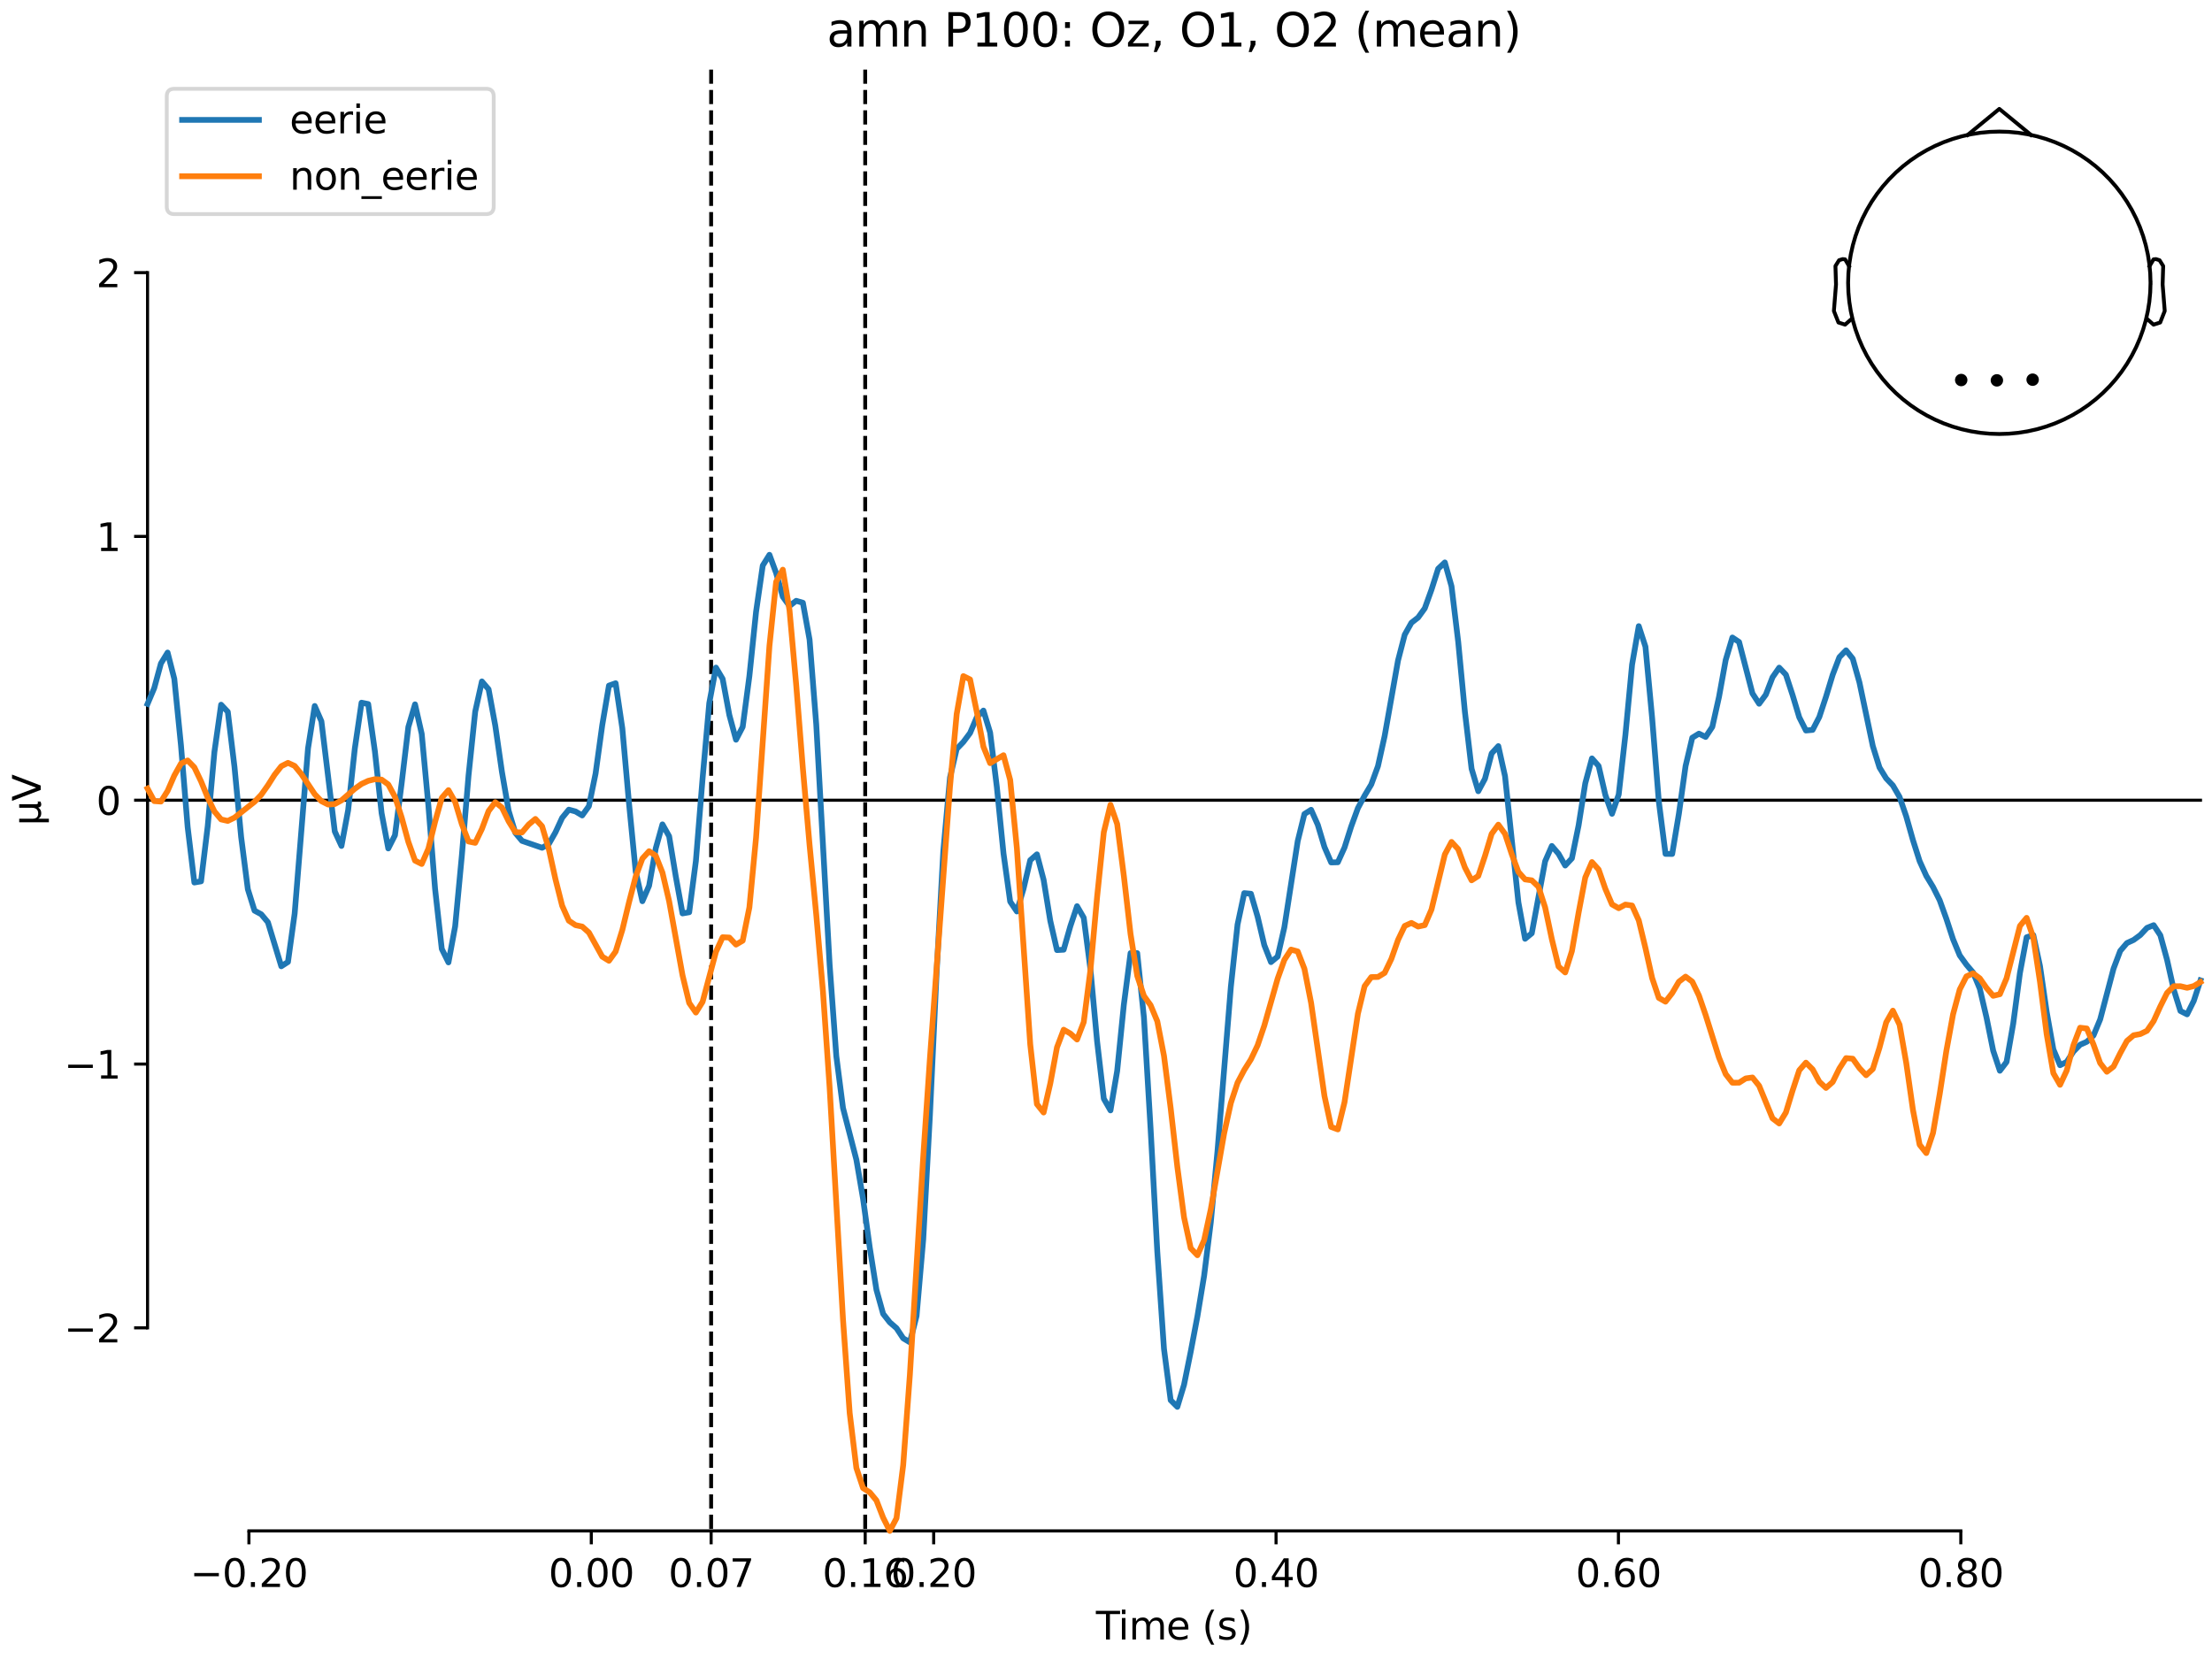 <?xml version="1.0" encoding="utf-8" standalone="no"?>
<!DOCTYPE svg PUBLIC "-//W3C//DTD SVG 1.1//EN"
  "http://www.w3.org/Graphics/SVG/1.1/DTD/svg11.dtd">
<svg xmlns:xlink="http://www.w3.org/1999/xlink" width="576pt" height="432pt" viewBox="0 0 576 432" xmlns="http://www.w3.org/2000/svg" version="1.1">
 <defs>
  <style type="text/css">*{stroke-linejoin: round; stroke-linecap: butt}</style>
 </defs>
 <g id="figure_1">
  <g id="patch_1">
   <path d="M 0 432 
L 576 432 
L 576 0 
L 0 0 
z
" style="fill: #ffffff"/>
  </g>
  <g id="axes_1">
   <g id="patch_2">
    <path d="M 38.421 398.644 
L 573 398.644 
L 573 18.118 
L 38.421 18.118 
L 38.421 398.644 
z
" style="fill: none; opacity: 0"/>
   </g>
   <g id="patch_3">
    <path d="M 38.421 345.769 
L 38.421 70.993 
" style="fill: none; stroke: #000000; stroke-width: 0.8; stroke-linejoin: miter; stroke-linecap: square"/>
   </g>
   <g id="LineCollection_1">
    <path d="M 185.177 18.118 
L 185.177 398.644 
" clip-path="url(#pa9768b7bda)" style="fill: none; stroke-dasharray: 3.7,1.6; stroke-dashoffset: 0; stroke: #000000"/>
    <path d="M 225.297 18.118 
L 225.297 398.644 
" clip-path="url(#pa9768b7bda)" style="fill: none; stroke-dasharray: 3.7,1.6; stroke-dashoffset: 0; stroke: #000000"/>
   </g>
   <g id="matplotlib.axis_1">
    <g id="xtick_1">
     <g id="line2d_1">
      <defs>
       <path id="m467bcc443c" d="M 0 0 
L 0 3.5 
" style="stroke: #000000; stroke-width: 0.8"/>
      </defs>
      <g>
       <use xlink:href="#m467bcc443c" x="64.819" y="398.644" style="stroke: #000000; stroke-width: 0.8"/>
      </g>
     </g>
     <g id="text_1">
      <!-- −0.20 -->
      <g transform="translate(49.496 413.242) scale(0.1 -0.1)">
       <defs>
        <path id="DejaVuSans-2212" d="M 678 2272 
L 4684 2272 
L 4684 1741 
L 678 1741 
L 678 2272 
z
" transform="scale(0.016)"/>
        <path id="DejaVuSans-30" d="M 2034 4250 
Q 1547 4250 1301 3770 
Q 1056 3291 1056 2328 
Q 1056 1369 1301 889 
Q 1547 409 2034 409 
Q 2525 409 2770 889 
Q 3016 1369 3016 2328 
Q 3016 3291 2770 3770 
Q 2525 4250 2034 4250 
z
M 2034 4750 
Q 2819 4750 3233 4129 
Q 3647 3509 3647 2328 
Q 3647 1150 3233 529 
Q 2819 -91 2034 -91 
Q 1250 -91 836 529 
Q 422 1150 422 2328 
Q 422 3509 836 4129 
Q 1250 4750 2034 4750 
z
" transform="scale(0.016)"/>
        <path id="DejaVuSans-2e" d="M 684 794 
L 1344 794 
L 1344 0 
L 684 0 
L 684 794 
z
" transform="scale(0.016)"/>
        <path id="DejaVuSans-32" d="M 1228 531 
L 3431 531 
L 3431 0 
L 469 0 
L 469 531 
Q 828 903 1448 1529 
Q 2069 2156 2228 2338 
Q 2531 2678 2651 2914 
Q 2772 3150 2772 3378 
Q 2772 3750 2511 3984 
Q 2250 4219 1831 4219 
Q 1534 4219 1204 4116 
Q 875 4013 500 3803 
L 500 4441 
Q 881 4594 1212 4672 
Q 1544 4750 1819 4750 
Q 2544 4750 2975 4387 
Q 3406 4025 3406 3419 
Q 3406 3131 3298 2873 
Q 3191 2616 2906 2266 
Q 2828 2175 2409 1742 
Q 1991 1309 1228 531 
z
" transform="scale(0.016)"/>
       </defs>
       <use xlink:href="#DejaVuSans-2212"/>
       <use xlink:href="#DejaVuSans-30" transform="translate(83.789 0)"/>
       <use xlink:href="#DejaVuSans-2e" transform="translate(147.412 0)"/>
       <use xlink:href="#DejaVuSans-32" transform="translate(179.199 0)"/>
       <use xlink:href="#DejaVuSans-30" transform="translate(242.822 0)"/>
      </g>
     </g>
    </g>
    <g id="xtick_2">
     <g id="line2d_2">
      <g>
       <use xlink:href="#m467bcc443c" x="153.973" y="398.644" style="stroke: #000000; stroke-width: 0.8"/>
      </g>
     </g>
     <g id="text_2">
      <!-- 0.00 -->
      <g transform="translate(142.84 413.242) scale(0.1 -0.1)">
       <use xlink:href="#DejaVuSans-30"/>
       <use xlink:href="#DejaVuSans-2e" transform="translate(63.623 0)"/>
       <use xlink:href="#DejaVuSans-30" transform="translate(95.41 0)"/>
       <use xlink:href="#DejaVuSans-30" transform="translate(159.033 0)"/>
      </g>
     </g>
    </g>
    <g id="xtick_3">
     <g id="line2d_3">
      <g>
       <use xlink:href="#m467bcc443c" x="185.177" y="398.644" style="stroke: #000000; stroke-width: 0.8"/>
      </g>
     </g>
     <g id="text_3">
      <!-- 0.07 -->
      <g transform="translate(174.045 413.242) scale(0.1 -0.1)">
       <defs>
        <path id="DejaVuSans-37" d="M 525 4666 
L 3525 4666 
L 3525 4397 
L 1831 0 
L 1172 0 
L 2766 4134 
L 525 4134 
L 525 4666 
z
" transform="scale(0.016)"/>
       </defs>
       <use xlink:href="#DejaVuSans-30"/>
       <use xlink:href="#DejaVuSans-2e" transform="translate(63.623 0)"/>
       <use xlink:href="#DejaVuSans-30" transform="translate(95.41 0)"/>
       <use xlink:href="#DejaVuSans-37" transform="translate(159.033 0)"/>
      </g>
     </g>
    </g>
    <g id="xtick_4">
     <g id="line2d_4">
      <g>
       <use xlink:href="#m467bcc443c" x="225.297" y="398.644" style="stroke: #000000; stroke-width: 0.8"/>
      </g>
     </g>
     <g id="text_4">
      <!-- 0.16 -->
      <g transform="translate(214.164 413.242) scale(0.1 -0.1)">
       <defs>
        <path id="DejaVuSans-31" d="M 794 531 
L 1825 531 
L 1825 4091 
L 703 3866 
L 703 4441 
L 1819 4666 
L 2450 4666 
L 2450 531 
L 3481 531 
L 3481 0 
L 794 0 
L 794 531 
z
" transform="scale(0.016)"/>
        <path id="DejaVuSans-36" d="M 2113 2584 
Q 1688 2584 1439 2293 
Q 1191 2003 1191 1497 
Q 1191 994 1439 701 
Q 1688 409 2113 409 
Q 2538 409 2786 701 
Q 3034 994 3034 1497 
Q 3034 2003 2786 2293 
Q 2538 2584 2113 2584 
z
M 3366 4563 
L 3366 3988 
Q 3128 4100 2886 4159 
Q 2644 4219 2406 4219 
Q 1781 4219 1451 3797 
Q 1122 3375 1075 2522 
Q 1259 2794 1537 2939 
Q 1816 3084 2150 3084 
Q 2853 3084 3261 2657 
Q 3669 2231 3669 1497 
Q 3669 778 3244 343 
Q 2819 -91 2113 -91 
Q 1303 -91 875 529 
Q 447 1150 447 2328 
Q 447 3434 972 4092 
Q 1497 4750 2381 4750 
Q 2619 4750 2861 4703 
Q 3103 4656 3366 4563 
z
" transform="scale(0.016)"/>
       </defs>
       <use xlink:href="#DejaVuSans-30"/>
       <use xlink:href="#DejaVuSans-2e" transform="translate(63.623 0)"/>
       <use xlink:href="#DejaVuSans-31" transform="translate(95.41 0)"/>
       <use xlink:href="#DejaVuSans-36" transform="translate(159.033 0)"/>
      </g>
     </g>
    </g>
    <g id="xtick_5">
     <g id="line2d_5">
      <g>
       <use xlink:href="#m467bcc443c" x="243.128" y="398.644" style="stroke: #000000; stroke-width: 0.8"/>
      </g>
     </g>
     <g id="text_5">
      <!-- 0.20 -->
      <g transform="translate(231.995 413.242) scale(0.1 -0.1)">
       <use xlink:href="#DejaVuSans-30"/>
       <use xlink:href="#DejaVuSans-2e" transform="translate(63.623 0)"/>
       <use xlink:href="#DejaVuSans-32" transform="translate(95.41 0)"/>
       <use xlink:href="#DejaVuSans-30" transform="translate(159.033 0)"/>
      </g>
     </g>
    </g>
    <g id="xtick_6">
     <g id="line2d_6">
      <g>
       <use xlink:href="#m467bcc443c" x="332.282" y="398.644" style="stroke: #000000; stroke-width: 0.8"/>
      </g>
     </g>
     <g id="text_6">
      <!-- 0.40 -->
      <g transform="translate(321.15 413.242) scale(0.1 -0.1)">
       <defs>
        <path id="DejaVuSans-34" d="M 2419 4116 
L 825 1625 
L 2419 1625 
L 2419 4116 
z
M 2253 4666 
L 3047 4666 
L 3047 1625 
L 3713 1625 
L 3713 1100 
L 3047 1100 
L 3047 0 
L 2419 0 
L 2419 1100 
L 313 1100 
L 313 1709 
L 2253 4666 
z
" transform="scale(0.016)"/>
       </defs>
       <use xlink:href="#DejaVuSans-30"/>
       <use xlink:href="#DejaVuSans-2e" transform="translate(63.623 0)"/>
       <use xlink:href="#DejaVuSans-34" transform="translate(95.41 0)"/>
       <use xlink:href="#DejaVuSans-30" transform="translate(159.033 0)"/>
      </g>
     </g>
    </g>
    <g id="xtick_7">
     <g id="line2d_7">
      <g>
       <use xlink:href="#m467bcc443c" x="421.437" y="398.644" style="stroke: #000000; stroke-width: 0.8"/>
      </g>
     </g>
     <g id="text_7">
      <!-- 0.60 -->
      <g transform="translate(410.304 413.242) scale(0.1 -0.1)">
       <use xlink:href="#DejaVuSans-30"/>
       <use xlink:href="#DejaVuSans-2e" transform="translate(63.623 0)"/>
       <use xlink:href="#DejaVuSans-36" transform="translate(95.41 0)"/>
       <use xlink:href="#DejaVuSans-30" transform="translate(159.033 0)"/>
      </g>
     </g>
    </g>
    <g id="xtick_8">
     <g id="line2d_8">
      <g>
       <use xlink:href="#m467bcc443c" x="510.592" y="398.644" style="stroke: #000000; stroke-width: 0.8"/>
      </g>
     </g>
     <g id="text_8">
      <!-- 0.80 -->
      <g transform="translate(499.459 413.242) scale(0.1 -0.1)">
       <defs>
        <path id="DejaVuSans-38" d="M 2034 2216 
Q 1584 2216 1326 1975 
Q 1069 1734 1069 1313 
Q 1069 891 1326 650 
Q 1584 409 2034 409 
Q 2484 409 2743 651 
Q 3003 894 3003 1313 
Q 3003 1734 2745 1975 
Q 2488 2216 2034 2216 
z
M 1403 2484 
Q 997 2584 770 2862 
Q 544 3141 544 3541 
Q 544 4100 942 4425 
Q 1341 4750 2034 4750 
Q 2731 4750 3128 4425 
Q 3525 4100 3525 3541 
Q 3525 3141 3298 2862 
Q 3072 2584 2669 2484 
Q 3125 2378 3379 2068 
Q 3634 1759 3634 1313 
Q 3634 634 3220 271 
Q 2806 -91 2034 -91 
Q 1263 -91 848 271 
Q 434 634 434 1313 
Q 434 1759 690 2068 
Q 947 2378 1403 2484 
z
M 1172 3481 
Q 1172 3119 1398 2916 
Q 1625 2713 2034 2713 
Q 2441 2713 2670 2916 
Q 2900 3119 2900 3481 
Q 2900 3844 2670 4047 
Q 2441 4250 2034 4250 
Q 1625 4250 1398 4047 
Q 1172 3844 1172 3481 
z
" transform="scale(0.016)"/>
       </defs>
       <use xlink:href="#DejaVuSans-30"/>
       <use xlink:href="#DejaVuSans-2e" transform="translate(63.623 0)"/>
       <use xlink:href="#DejaVuSans-38" transform="translate(95.41 0)"/>
       <use xlink:href="#DejaVuSans-30" transform="translate(159.033 0)"/>
      </g>
     </g>
    </g>
    <g id="text_9">
     <!-- Time (s) -->
     <g transform="translate(285.381 426.92) scale(0.1 -0.1)">
      <defs>
       <path id="DejaVuSans-54" d="M -19 4666 
L 3928 4666 
L 3928 4134 
L 2272 4134 
L 2272 0 
L 1638 0 
L 1638 4134 
L -19 4134 
L -19 4666 
z
" transform="scale(0.016)"/>
       <path id="DejaVuSans-69" d="M 603 3500 
L 1178 3500 
L 1178 0 
L 603 0 
L 603 3500 
z
M 603 4863 
L 1178 4863 
L 1178 4134 
L 603 4134 
L 603 4863 
z
" transform="scale(0.016)"/>
       <path id="DejaVuSans-6d" d="M 3328 2828 
Q 3544 3216 3844 3400 
Q 4144 3584 4550 3584 
Q 5097 3584 5394 3201 
Q 5691 2819 5691 2113 
L 5691 0 
L 5113 0 
L 5113 2094 
Q 5113 2597 4934 2840 
Q 4756 3084 4391 3084 
Q 3944 3084 3684 2787 
Q 3425 2491 3425 1978 
L 3425 0 
L 2847 0 
L 2847 2094 
Q 2847 2600 2669 2842 
Q 2491 3084 2119 3084 
Q 1678 3084 1418 2786 
Q 1159 2488 1159 1978 
L 1159 0 
L 581 0 
L 581 3500 
L 1159 3500 
L 1159 2956 
Q 1356 3278 1631 3431 
Q 1906 3584 2284 3584 
Q 2666 3584 2933 3390 
Q 3200 3197 3328 2828 
z
" transform="scale(0.016)"/>
       <path id="DejaVuSans-65" d="M 3597 1894 
L 3597 1613 
L 953 1613 
Q 991 1019 1311 708 
Q 1631 397 2203 397 
Q 2534 397 2845 478 
Q 3156 559 3463 722 
L 3463 178 
Q 3153 47 2828 -22 
Q 2503 -91 2169 -91 
Q 1331 -91 842 396 
Q 353 884 353 1716 
Q 353 2575 817 3079 
Q 1281 3584 2069 3584 
Q 2775 3584 3186 3129 
Q 3597 2675 3597 1894 
z
M 3022 2063 
Q 3016 2534 2758 2815 
Q 2500 3097 2075 3097 
Q 1594 3097 1305 2825 
Q 1016 2553 972 2059 
L 3022 2063 
z
" transform="scale(0.016)"/>
       <path id="DejaVuSans-20" transform="scale(0.016)"/>
       <path id="DejaVuSans-28" d="M 1984 4856 
Q 1566 4138 1362 3434 
Q 1159 2731 1159 2009 
Q 1159 1288 1364 580 
Q 1569 -128 1984 -844 
L 1484 -844 
Q 1016 -109 783 600 
Q 550 1309 550 2009 
Q 550 2706 781 3412 
Q 1013 4119 1484 4856 
L 1984 4856 
z
" transform="scale(0.016)"/>
       <path id="DejaVuSans-73" d="M 2834 3397 
L 2834 2853 
Q 2591 2978 2328 3040 
Q 2066 3103 1784 3103 
Q 1356 3103 1142 2972 
Q 928 2841 928 2578 
Q 928 2378 1081 2264 
Q 1234 2150 1697 2047 
L 1894 2003 
Q 2506 1872 2764 1633 
Q 3022 1394 3022 966 
Q 3022 478 2636 193 
Q 2250 -91 1575 -91 
Q 1294 -91 989 -36 
Q 684 19 347 128 
L 347 722 
Q 666 556 975 473 
Q 1284 391 1588 391 
Q 1994 391 2212 530 
Q 2431 669 2431 922 
Q 2431 1156 2273 1281 
Q 2116 1406 1581 1522 
L 1381 1569 
Q 847 1681 609 1914 
Q 372 2147 372 2553 
Q 372 3047 722 3315 
Q 1072 3584 1716 3584 
Q 2034 3584 2315 3537 
Q 2597 3491 2834 3397 
z
" transform="scale(0.016)"/>
       <path id="DejaVuSans-29" d="M 513 4856 
L 1013 4856 
Q 1481 4119 1714 3412 
Q 1947 2706 1947 2009 
Q 1947 1309 1714 600 
Q 1481 -109 1013 -844 
L 513 -844 
Q 928 -128 1133 580 
Q 1338 1288 1338 2009 
Q 1338 2731 1133 3434 
Q 928 4138 513 4856 
z
" transform="scale(0.016)"/>
      </defs>
      <use xlink:href="#DejaVuSans-54"/>
      <use xlink:href="#DejaVuSans-69" transform="translate(57.959 0)"/>
      <use xlink:href="#DejaVuSans-6d" transform="translate(85.742 0)"/>
      <use xlink:href="#DejaVuSans-65" transform="translate(183.154 0)"/>
      <use xlink:href="#DejaVuSans-20" transform="translate(244.678 0)"/>
      <use xlink:href="#DejaVuSans-28" transform="translate(276.465 0)"/>
      <use xlink:href="#DejaVuSans-73" transform="translate(315.479 0)"/>
      <use xlink:href="#DejaVuSans-29" transform="translate(367.578 0)"/>
     </g>
    </g>
   </g>
   <g id="matplotlib.axis_2">
    <g id="ytick_1">
     <g id="line2d_9">
      <defs>
       <path id="m5ec6e1bc9e" d="M 0 0 
L -3.5 0 
" style="stroke: #000000; stroke-width: 0.8"/>
      </defs>
      <g>
       <use xlink:href="#m5ec6e1bc9e" x="38.421" y="345.769" style="stroke: #000000; stroke-width: 0.8"/>
      </g>
     </g>
     <g id="text_10">
      <!-- −2 -->
      <g transform="translate(16.678 349.568) scale(0.1 -0.1)">
       <use xlink:href="#DejaVuSans-2212"/>
       <use xlink:href="#DejaVuSans-32" transform="translate(83.789 0)"/>
      </g>
     </g>
    </g>
    <g id="ytick_2">
     <g id="line2d_10">
      <g>
       <use xlink:href="#m5ec6e1bc9e" x="38.421" y="277.075" style="stroke: #000000; stroke-width: 0.8"/>
      </g>
     </g>
     <g id="text_11">
      <!-- −1 -->
      <g transform="translate(16.678 280.874) scale(0.1 -0.1)">
       <use xlink:href="#DejaVuSans-2212"/>
       <use xlink:href="#DejaVuSans-31" transform="translate(83.789 0)"/>
      </g>
     </g>
    </g>
    <g id="ytick_3">
     <g id="line2d_11">
      <g>
       <use xlink:href="#m5ec6e1bc9e" x="38.421" y="208.381" style="stroke: #000000; stroke-width: 0.8"/>
      </g>
     </g>
     <g id="text_12">
      <!-- 0 -->
      <g transform="translate(25.058 212.18) scale(0.1 -0.1)">
       <use xlink:href="#DejaVuSans-30"/>
      </g>
     </g>
    </g>
    <g id="ytick_4">
     <g id="line2d_12">
      <g>
       <use xlink:href="#m5ec6e1bc9e" x="38.421" y="139.687" style="stroke: #000000; stroke-width: 0.8"/>
      </g>
     </g>
     <g id="text_13">
      <!-- 1 -->
      <g transform="translate(25.058 143.486) scale(0.1 -0.1)">
       <use xlink:href="#DejaVuSans-31"/>
      </g>
     </g>
    </g>
    <g id="ytick_5">
     <g id="line2d_13">
      <g>
       <use xlink:href="#m5ec6e1bc9e" x="38.421" y="70.993" style="stroke: #000000; stroke-width: 0.8"/>
      </g>
     </g>
     <g id="text_14">
      <!-- 2 -->
      <g transform="translate(25.058 74.792) scale(0.1 -0.1)">
       <use xlink:href="#DejaVuSans-32"/>
      </g>
     </g>
    </g>
    <g id="text_15">
     <!-- µV -->
     <g transform="translate(10.599 214.982) rotate(-90) scale(0.1 -0.1)">
      <defs>
       <path id="DejaVuSans-b5" d="M 544 -1331 
L 544 3500 
L 1119 3500 
L 1119 1325 
Q 1119 872 1334 640 
Q 1550 409 1972 409 
Q 2434 409 2667 671 
Q 2900 934 2900 1459 
L 2900 3500 
L 3475 3500 
L 3475 806 
Q 3475 619 3529 530 
Q 3584 441 3700 441 
Q 3728 441 3778 458 
Q 3828 475 3916 513 
L 3916 50 
Q 3788 -22 3673 -56 
Q 3559 -91 3450 -91 
Q 3234 -91 3106 31 
Q 2978 153 2931 403 
Q 2775 156 2548 32 
Q 2322 -91 2016 -91 
Q 1697 -91 1473 31 
Q 1250 153 1119 397 
L 1119 -1331 
L 544 -1331 
z
" transform="scale(0.016)"/>
       <path id="DejaVuSans-56" d="M 1831 0 
L 50 4666 
L 709 4666 
L 2188 738 
L 3669 4666 
L 4325 4666 
L 2547 0 
L 1831 0 
z
" transform="scale(0.016)"/>
      </defs>
      <use xlink:href="#DejaVuSans-b5"/>
      <use xlink:href="#DejaVuSans-56" transform="translate(63.623 0)"/>
     </g>
    </g>
   </g>
   <g id="patch_4">
    <path d="M 64.819 398.644 
L 510.592 398.644 
" style="fill: none; stroke: #000000; stroke-width: 0.8; stroke-linejoin: miter; stroke-linecap: square"/>
   </g>
   <g id="patch_5">
    <path d="M 38.421 208.381 
L 573 208.381 
" style="fill: none; stroke: #000000; stroke-width: 0.8; stroke-linejoin: miter; stroke-linecap: square"/>
   </g>
   <g id="text_16">
    <!-- amn P100: Oz, O1, O2 (mean) -->
    <g transform="translate(215.296 12.118) scale(0.12 -0.12)">
     <defs>
      <path id="DejaVuSans-61" d="M 2194 1759 
Q 1497 1759 1228 1600 
Q 959 1441 959 1056 
Q 959 750 1161 570 
Q 1363 391 1709 391 
Q 2188 391 2477 730 
Q 2766 1069 2766 1631 
L 2766 1759 
L 2194 1759 
z
M 3341 1997 
L 3341 0 
L 2766 0 
L 2766 531 
Q 2569 213 2275 61 
Q 1981 -91 1556 -91 
Q 1019 -91 701 211 
Q 384 513 384 1019 
Q 384 1609 779 1909 
Q 1175 2209 1959 2209 
L 2766 2209 
L 2766 2266 
Q 2766 2663 2505 2880 
Q 2244 3097 1772 3097 
Q 1472 3097 1187 3025 
Q 903 2953 641 2809 
L 641 3341 
Q 956 3463 1253 3523 
Q 1550 3584 1831 3584 
Q 2591 3584 2966 3190 
Q 3341 2797 3341 1997 
z
" transform="scale(0.016)"/>
      <path id="DejaVuSans-6e" d="M 3513 2113 
L 3513 0 
L 2938 0 
L 2938 2094 
Q 2938 2591 2744 2837 
Q 2550 3084 2163 3084 
Q 1697 3084 1428 2787 
Q 1159 2491 1159 1978 
L 1159 0 
L 581 0 
L 581 3500 
L 1159 3500 
L 1159 2956 
Q 1366 3272 1645 3428 
Q 1925 3584 2291 3584 
Q 2894 3584 3203 3211 
Q 3513 2838 3513 2113 
z
" transform="scale(0.016)"/>
      <path id="DejaVuSans-50" d="M 1259 4147 
L 1259 2394 
L 2053 2394 
Q 2494 2394 2734 2622 
Q 2975 2850 2975 3272 
Q 2975 3691 2734 3919 
Q 2494 4147 2053 4147 
L 1259 4147 
z
M 628 4666 
L 2053 4666 
Q 2838 4666 3239 4311 
Q 3641 3956 3641 3272 
Q 3641 2581 3239 2228 
Q 2838 1875 2053 1875 
L 1259 1875 
L 1259 0 
L 628 0 
L 628 4666 
z
" transform="scale(0.016)"/>
      <path id="DejaVuSans-3a" d="M 750 794 
L 1409 794 
L 1409 0 
L 750 0 
L 750 794 
z
M 750 3309 
L 1409 3309 
L 1409 2516 
L 750 2516 
L 750 3309 
z
" transform="scale(0.016)"/>
      <path id="DejaVuSans-4f" d="M 2522 4238 
Q 1834 4238 1429 3725 
Q 1025 3213 1025 2328 
Q 1025 1447 1429 934 
Q 1834 422 2522 422 
Q 3209 422 3611 934 
Q 4013 1447 4013 2328 
Q 4013 3213 3611 3725 
Q 3209 4238 2522 4238 
z
M 2522 4750 
Q 3503 4750 4090 4092 
Q 4678 3434 4678 2328 
Q 4678 1225 4090 567 
Q 3503 -91 2522 -91 
Q 1538 -91 948 565 
Q 359 1222 359 2328 
Q 359 3434 948 4092 
Q 1538 4750 2522 4750 
z
" transform="scale(0.016)"/>
      <path id="DejaVuSans-7a" d="M 353 3500 
L 3084 3500 
L 3084 2975 
L 922 459 
L 3084 459 
L 3084 0 
L 275 0 
L 275 525 
L 2438 3041 
L 353 3041 
L 353 3500 
z
" transform="scale(0.016)"/>
      <path id="DejaVuSans-2c" d="M 750 794 
L 1409 794 
L 1409 256 
L 897 -744 
L 494 -744 
L 750 256 
L 750 794 
z
" transform="scale(0.016)"/>
     </defs>
     <use xlink:href="#DejaVuSans-61"/>
     <use xlink:href="#DejaVuSans-6d" transform="translate(61.279 0)"/>
     <use xlink:href="#DejaVuSans-6e" transform="translate(158.691 0)"/>
     <use xlink:href="#DejaVuSans-20" transform="translate(222.07 0)"/>
     <use xlink:href="#DejaVuSans-50" transform="translate(253.857 0)"/>
     <use xlink:href="#DejaVuSans-31" transform="translate(314.16 0)"/>
     <use xlink:href="#DejaVuSans-30" transform="translate(377.783 0)"/>
     <use xlink:href="#DejaVuSans-30" transform="translate(441.406 0)"/>
     <use xlink:href="#DejaVuSans-3a" transform="translate(505.029 0)"/>
     <use xlink:href="#DejaVuSans-20" transform="translate(538.721 0)"/>
     <use xlink:href="#DejaVuSans-4f" transform="translate(570.508 0)"/>
     <use xlink:href="#DejaVuSans-7a" transform="translate(649.219 0)"/>
     <use xlink:href="#DejaVuSans-2c" transform="translate(701.709 0)"/>
     <use xlink:href="#DejaVuSans-20" transform="translate(733.496 0)"/>
     <use xlink:href="#DejaVuSans-4f" transform="translate(765.283 0)"/>
     <use xlink:href="#DejaVuSans-31" transform="translate(843.994 0)"/>
     <use xlink:href="#DejaVuSans-2c" transform="translate(907.617 0)"/>
     <use xlink:href="#DejaVuSans-20" transform="translate(939.404 0)"/>
     <use xlink:href="#DejaVuSans-4f" transform="translate(971.191 0)"/>
     <use xlink:href="#DejaVuSans-32" transform="translate(1049.902 0)"/>
     <use xlink:href="#DejaVuSans-20" transform="translate(1113.525 0)"/>
     <use xlink:href="#DejaVuSans-28" transform="translate(1145.312 0)"/>
     <use xlink:href="#DejaVuSans-6d" transform="translate(1184.326 0)"/>
     <use xlink:href="#DejaVuSans-65" transform="translate(1281.738 0)"/>
     <use xlink:href="#DejaVuSans-61" transform="translate(1343.262 0)"/>
     <use xlink:href="#DejaVuSans-6e" transform="translate(1404.541 0)"/>
     <use xlink:href="#DejaVuSans-29" transform="translate(1467.92 0)"/>
    </g>
   </g>
   <g id="legend_1">
    <g id="patch_6">
     <path d="M 45.421 55.753 
L 126.563 55.753 
Q 128.563 55.753 128.563 53.753 
L 128.563 25.118 
Q 128.563 23.118 126.563 23.118 
L 45.421 23.118 
Q 43.421 23.118 43.421 25.118 
L 43.421 53.753 
Q 43.421 55.753 45.421 55.753 
z
" style="fill: #ffffff; opacity: 0.8; stroke: #cccccc; stroke-linejoin: miter"/>
    </g>
    <g id="line2d_14">
     <path d="M 47.421 31.217 
L 57.421 31.217 
L 67.421 31.217 
" style="fill: none; stroke: #1f77b4; stroke-width: 1.5; stroke-linecap: square"/>
    </g>
    <g id="text_17">
     <!-- eerie -->
     <g transform="translate(75.421 34.717) scale(0.1 -0.1)">
      <defs>
       <path id="DejaVuSans-72" d="M 2631 2963 
Q 2534 3019 2420 3045 
Q 2306 3072 2169 3072 
Q 1681 3072 1420 2755 
Q 1159 2438 1159 1844 
L 1159 0 
L 581 0 
L 581 3500 
L 1159 3500 
L 1159 2956 
Q 1341 3275 1631 3429 
Q 1922 3584 2338 3584 
Q 2397 3584 2469 3576 
Q 2541 3569 2628 3553 
L 2631 2963 
z
" transform="scale(0.016)"/>
      </defs>
      <use xlink:href="#DejaVuSans-65"/>
      <use xlink:href="#DejaVuSans-65" transform="translate(61.523 0)"/>
      <use xlink:href="#DejaVuSans-72" transform="translate(123.047 0)"/>
      <use xlink:href="#DejaVuSans-69" transform="translate(164.16 0)"/>
      <use xlink:href="#DejaVuSans-65" transform="translate(191.943 0)"/>
     </g>
    </g>
    <g id="line2d_15">
     <path d="M 47.421 45.895 
L 57.421 45.895 
L 67.421 45.895 
" style="fill: none; stroke: #ff7f0e; stroke-width: 1.5; stroke-linecap: square"/>
    </g>
    <g id="text_18">
     <!-- non_eerie -->
     <g transform="translate(75.421 49.395) scale(0.1 -0.1)">
      <defs>
       <path id="DejaVuSans-6f" d="M 1959 3097 
Q 1497 3097 1228 2736 
Q 959 2375 959 1747 
Q 959 1119 1226 758 
Q 1494 397 1959 397 
Q 2419 397 2687 759 
Q 2956 1122 2956 1747 
Q 2956 2369 2687 2733 
Q 2419 3097 1959 3097 
z
M 1959 3584 
Q 2709 3584 3137 3096 
Q 3566 2609 3566 1747 
Q 3566 888 3137 398 
Q 2709 -91 1959 -91 
Q 1206 -91 779 398 
Q 353 888 353 1747 
Q 353 2609 779 3096 
Q 1206 3584 1959 3584 
z
" transform="scale(0.016)"/>
       <path id="DejaVuSans-5f" d="M 3263 -1063 
L 3263 -1509 
L -63 -1509 
L -63 -1063 
L 3263 -1063 
z
" transform="scale(0.016)"/>
      </defs>
      <use xlink:href="#DejaVuSans-6e"/>
      <use xlink:href="#DejaVuSans-6f" transform="translate(63.379 0)"/>
      <use xlink:href="#DejaVuSans-6e" transform="translate(124.561 0)"/>
      <use xlink:href="#DejaVuSans-5f" transform="translate(187.939 0)"/>
      <use xlink:href="#DejaVuSans-65" transform="translate(237.939 0)"/>
      <use xlink:href="#DejaVuSans-65" transform="translate(299.463 0)"/>
      <use xlink:href="#DejaVuSans-72" transform="translate(360.986 0)"/>
      <use xlink:href="#DejaVuSans-69" transform="translate(402.1 0)"/>
      <use xlink:href="#DejaVuSans-65" transform="translate(429.883 0)"/>
     </g>
    </g>
   </g>
   <g id="line2d_16">
    <path d="M 38.421 183.29 
L 40.162 179.18 
L 41.903 172.761 
L 43.644 169.923 
L 45.386 176.749 
L 47.127 194.109 
L 48.868 215.377 
L 50.61 229.803 
L 52.351 229.501 
L 54.092 215.103 
L 55.834 195.795 
L 57.575 183.5 
L 59.316 185.347 
L 61.057 199.662 
L 62.799 217.996 
L 64.54 231.559 
L 66.281 237.133 
L 68.023 238.071 
L 69.764 240.154 
L 73.247 251.619 
L 74.988 250.494 
L 76.729 237.908 
L 80.212 194.861 
L 81.953 183.834 
L 83.694 187.813 
L 87.177 216.512 
L 88.918 220.288 
L 90.66 210.943 
L 92.401 194.868 
L 94.142 182.976 
L 95.883 183.338 
L 97.625 195.676 
L 99.366 211.727 
L 101.107 220.938 
L 102.849 217.499 
L 104.59 203.948 
L 106.331 189.311 
L 108.073 183.408 
L 109.814 191.09 
L 111.555 209.782 
L 113.296 231.494 
L 115.038 247.099 
L 116.779 250.609 
L 118.52 241.228 
L 120.262 222.843 
L 122.003 201.983 
L 123.744 185.308 
L 125.486 177.438 
L 127.227 179.481 
L 128.968 188.938 
L 130.709 201.029 
L 132.451 211.12 
L 134.192 216.879 
L 135.933 218.96 
L 141.157 220.758 
L 142.899 219.79 
L 144.64 216.737 
L 146.381 212.96 
L 148.122 210.83 
L 149.864 211.303 
L 151.605 212.341 
L 153.346 209.931 
L 155.088 201.437 
L 156.829 188.798 
L 158.57 178.531 
L 160.312 177.91 
L 162.053 189.645 
L 163.794 209.183 
L 165.535 226.958 
L 167.277 234.676 
L 169.018 230.649 
L 170.759 220.896 
L 172.501 214.662 
L 174.242 217.756 
L 175.983 228.281 
L 177.725 237.851 
L 179.466 237.546 
L 181.207 224.199 
L 182.948 202.735 
L 184.69 183.095 
L 186.431 173.838 
L 188.172 176.773 
L 189.914 186.168 
L 191.655 192.621 
L 193.396 189.279 
L 195.138 176.055 
L 196.879 159.308 
L 198.62 147.261 
L 200.361 144.47 
L 202.103 149.202 
L 203.844 155.386 
L 205.585 157.791 
L 207.327 156.447 
L 209.068 156.955 
L 210.809 166.558 
L 212.551 188.637 
L 216.033 251.168 
L 217.774 274.996 
L 219.516 288.524 
L 222.998 301.988 
L 224.74 312.163 
L 226.481 324.846 
L 228.222 335.861 
L 229.964 342.119 
L 231.705 344.341 
L 233.446 345.848 
L 235.187 348.485 
L 236.929 349.536 
L 238.67 342.681 
L 240.411 322.681 
L 242.153 290.316 
L 243.894 253.186 
L 245.635 221.652 
L 247.377 202.458 
L 249.118 195.022 
L 250.859 193.205 
L 252.6 190.877 
L 254.342 186.785 
L 256.083 185.027 
L 257.824 190.749 
L 259.566 204.859 
L 261.307 222.221 
L 263.048 234.776 
L 264.79 237.345 
L 266.531 231.399 
L 268.272 223.991 
L 270.013 222.464 
L 271.755 229.104 
L 273.496 239.807 
L 275.237 247.402 
L 276.979 247.297 
L 278.72 241.17 
L 280.461 235.967 
L 282.203 238.976 
L 283.944 252.375 
L 285.685 271.188 
L 287.427 286.098 
L 289.168 289.144 
L 290.909 278.874 
L 292.65 261.604 
L 294.392 248.185 
L 296.133 248.191 
L 297.874 264.911 
L 299.616 293.963 
L 301.357 325.923 
L 303.098 351.251 
L 304.84 364.613 
L 306.581 366.34 
L 308.322 360.588 
L 310.063 351.974 
L 311.805 342.758 
L 313.546 332.229 
L 315.287 318.286 
L 317.029 299.812 
L 320.511 256.985 
L 322.253 240.755 
L 323.994 232.57 
L 325.735 232.735 
L 327.476 238.698 
L 329.218 246.104 
L 330.959 250.53 
L 332.7 249.085 
L 334.442 241.487 
L 337.924 219.021 
L 339.666 211.965 
L 341.407 210.865 
L 343.148 214.769 
L 344.889 220.567 
L 346.631 224.579 
L 348.372 224.53 
L 350.113 220.69 
L 351.855 215.207 
L 353.596 210.434 
L 355.337 207.184 
L 357.079 204.263 
L 358.82 199.498 
L 360.561 191.656 
L 364.044 171.99 
L 365.785 165.274 
L 367.526 162.167 
L 369.268 160.815 
L 371.009 158.404 
L 372.75 153.57 
L 374.492 148.103 
L 376.233 146.456 
L 377.974 152.667 
L 379.715 167.131 
L 381.457 185.382 
L 383.198 200.189 
L 384.939 206.034 
L 386.681 202.79 
L 388.422 196.186 
L 390.163 194.285 
L 391.905 202.116 
L 395.387 234.968 
L 397.128 244.459 
L 398.87 243.027 
L 402.352 224.265 
L 404.094 220.286 
L 405.835 222.319 
L 407.576 225.386 
L 409.318 223.514 
L 411.059 214.953 
L 412.8 203.967 
L 414.541 197.487 
L 416.283 199.459 
L 418.024 206.986 
L 419.765 211.913 
L 421.507 206.901 
L 423.248 191.389 
L 424.989 173.059 
L 426.731 163.047 
L 428.472 168.394 
L 430.213 186.966 
L 431.954 208.724 
L 433.696 222.347 
L 435.437 222.368 
L 437.178 211.922 
L 438.92 199.477 
L 440.661 192.108 
L 442.402 191.036 
L 444.144 191.901 
L 445.885 189.275 
L 447.626 181.474 
L 449.367 171.863 
L 451.109 166.004 
L 452.85 167.168 
L 456.333 180.561 
L 458.074 183.253 
L 459.815 180.89 
L 461.557 176.365 
L 463.298 173.853 
L 465.039 175.674 
L 466.78 180.983 
L 468.522 186.778 
L 470.263 190.224 
L 472.004 190.059 
L 473.746 186.699 
L 475.487 181.425 
L 477.228 175.708 
L 478.97 171.134 
L 480.711 169.336 
L 482.452 171.521 
L 484.193 177.696 
L 487.676 194.272 
L 489.417 199.855 
L 491.159 202.69 
L 492.9 204.521 
L 494.641 207.524 
L 496.383 212.601 
L 498.124 218.755 
L 499.865 224.229 
L 501.606 228.075 
L 503.348 230.948 
L 505.089 234.418 
L 506.83 239.256 
L 508.572 244.582 
L 510.313 248.785 
L 512.054 251.199 
L 513.796 253.254 
L 515.537 257.464 
L 517.278 264.94 
L 519.019 273.593 
L 520.761 278.823 
L 522.502 276.535 
L 524.243 266.527 
L 525.985 253.379 
L 527.726 244.063 
L 529.467 243.496 
L 531.209 251.56 
L 532.95 263.508 
L 534.691 273.257 
L 536.432 277.376 
L 538.174 276.507 
L 539.915 273.824 
L 541.656 272.039 
L 543.398 271.273 
L 545.139 269.649 
L 546.88 265.447 
L 550.363 252.227 
L 552.104 247.607 
L 553.845 245.568 
L 555.587 244.762 
L 557.328 243.485 
L 559.069 241.619 
L 560.811 240.914 
L 562.552 243.553 
L 564.293 249.912 
L 566.035 257.689 
L 567.776 263.255 
L 569.517 264.134 
L 571.258 260.624 
L 573 255.287 
L 573 255.287 
" style="fill: none; stroke: #1f77b4; stroke-width: 1.5; stroke-linecap: square"/>
   </g>
   <g id="line2d_17">
    <path d="M 38.421 205.344 
L 40.162 208.6 
L 41.903 208.727 
L 43.644 205.948 
L 45.386 201.951 
L 47.127 198.83 
L 48.868 198.026 
L 50.61 199.809 
L 52.351 203.458 
L 54.092 207.709 
L 55.834 211.294 
L 57.575 213.375 
L 59.316 213.767 
L 61.057 212.915 
L 66.281 208.78 
L 68.023 206.954 
L 69.764 204.493 
L 71.505 201.745 
L 73.247 199.523 
L 74.988 198.645 
L 76.729 199.438 
L 78.47 201.571 
L 81.953 206.806 
L 83.694 208.62 
L 85.436 209.493 
L 87.177 209.371 
L 88.918 208.413 
L 92.401 205.385 
L 94.142 204.139 
L 95.883 203.327 
L 97.625 202.905 
L 99.366 203.01 
L 101.107 204.269 
L 102.849 207.485 
L 104.59 212.856 
L 106.331 219.221 
L 108.073 224.102 
L 109.814 224.978 
L 111.555 220.989 
L 113.296 213.988 
L 115.038 207.752 
L 116.779 205.75 
L 118.52 208.819 
L 120.262 214.607 
L 122.003 219.116 
L 123.744 219.474 
L 125.486 215.856 
L 127.227 211.2 
L 128.968 208.897 
L 130.709 210.282 
L 132.451 213.87 
L 134.192 216.702 
L 135.933 216.766 
L 137.675 214.696 
L 139.416 213.249 
L 141.157 215.158 
L 142.899 221.036 
L 144.64 228.94 
L 146.381 235.84 
L 148.122 239.746 
L 149.864 240.905 
L 151.605 241.281 
L 153.346 242.829 
L 156.829 249.11 
L 158.57 250.185 
L 160.312 247.779 
L 162.053 242.149 
L 163.794 234.958 
L 165.535 228.256 
L 167.277 223.563 
L 169.018 221.654 
L 170.759 222.828 
L 172.501 227.229 
L 174.242 234.677 
L 177.725 253.959 
L 179.466 261.171 
L 181.207 263.666 
L 182.948 260.877 
L 186.431 247.849 
L 188.172 244.052 
L 189.914 244.138 
L 191.655 245.971 
L 193.396 244.944 
L 195.138 236.294 
L 196.879 218.081 
L 200.361 168.207 
L 202.103 151.496 
L 203.844 148.344 
L 205.585 158.883 
L 207.327 178.33 
L 209.068 200.145 
L 210.809 220.023 
L 212.551 238.152 
L 214.292 258.081 
L 216.033 283.189 
L 219.516 343.611 
L 221.257 367.955 
L 222.998 382.257 
L 224.74 387.49 
L 226.481 388.608 
L 228.222 390.703 
L 229.964 395.191 
L 231.705 398.644 
L 233.446 395.346 
L 235.187 381.528 
L 236.929 358.014 
L 240.411 301.223 
L 242.153 275.588 
L 247.377 204.798 
L 249.118 185.941 
L 250.859 176.055 
L 252.6 176.924 
L 254.342 185.298 
L 256.083 194.452 
L 257.824 198.722 
L 261.307 196.656 
L 263.048 203.094 
L 264.79 220.825 
L 268.272 271.942 
L 270.013 287.511 
L 271.755 289.693 
L 273.496 282.108 
L 275.237 272.73 
L 276.979 268.134 
L 278.72 269.125 
L 280.461 270.688 
L 282.203 266.157 
L 283.944 252.643 
L 285.685 233.536 
L 287.427 216.712 
L 289.168 209.568 
L 290.909 214.566 
L 292.65 228.102 
L 294.392 243.217 
L 296.133 254.11 
L 297.874 259.332 
L 299.616 261.754 
L 301.357 265.937 
L 303.098 274.936 
L 304.84 288.571 
L 306.581 303.869 
L 308.322 316.994 
L 310.063 325.039 
L 311.805 326.858 
L 313.546 322.947 
L 315.287 314.904 
L 318.77 295.083 
L 320.511 287.217 
L 322.253 281.931 
L 323.994 278.631 
L 325.735 275.858 
L 327.476 272.201 
L 329.218 267.067 
L 332.7 254.825 
L 334.442 249.949 
L 336.183 247.274 
L 337.924 247.749 
L 339.666 252.265 
L 341.407 261.148 
L 344.889 285.401 
L 346.631 293.45 
L 348.372 294.098 
L 350.113 287.012 
L 353.596 263.965 
L 355.337 256.799 
L 357.079 254.433 
L 358.82 254.396 
L 360.561 253.334 
L 362.302 249.704 
L 364.044 244.755 
L 365.785 241.113 
L 367.526 240.324 
L 369.268 241.268 
L 371.009 240.898 
L 372.75 236.85 
L 376.233 222.491 
L 377.974 219.234 
L 379.715 221.127 
L 381.457 225.879 
L 383.198 229.231 
L 384.939 228.107 
L 386.681 222.902 
L 388.422 217.132 
L 390.163 214.736 
L 391.905 217.132 
L 393.646 222.394 
L 395.387 227.049 
L 397.128 228.995 
L 398.87 229.238 
L 400.611 230.903 
L 402.352 236.295 
L 404.094 244.543 
L 405.835 251.663 
L 407.576 253.224 
L 409.318 247.676 
L 411.059 237.689 
L 412.8 228.498 
L 414.541 224.48 
L 416.283 226.422 
L 418.024 231.437 
L 419.765 235.505 
L 421.507 236.494 
L 423.248 235.551 
L 424.989 235.804 
L 426.731 239.661 
L 428.472 246.871 
L 430.213 254.68 
L 431.954 259.851 
L 433.696 260.833 
L 435.437 258.593 
L 437.178 255.633 
L 438.92 254.311 
L 440.661 255.615 
L 442.402 259.237 
L 444.144 264.312 
L 447.626 275.402 
L 449.367 279.695 
L 451.109 281.929 
L 452.85 281.928 
L 454.591 280.817 
L 456.333 280.577 
L 458.074 282.734 
L 461.557 291.215 
L 463.298 292.548 
L 465.039 289.692 
L 466.78 283.992 
L 468.522 278.704 
L 470.263 276.712 
L 472.004 278.456 
L 473.746 281.686 
L 475.487 283.294 
L 477.228 281.756 
L 478.97 278.233 
L 480.711 275.532 
L 482.452 275.685 
L 484.193 278.128 
L 485.935 279.986 
L 487.676 278.359 
L 489.417 272.815 
L 491.159 266.231 
L 492.9 263.172 
L 494.641 266.833 
L 496.383 276.783 
L 498.124 288.998 
L 499.865 298.083 
L 501.606 300.257 
L 503.348 295.027 
L 505.089 284.922 
L 506.83 273.645 
L 508.572 264.125 
L 510.313 257.655 
L 512.054 254.251 
L 513.796 253.46 
L 515.537 254.761 
L 517.278 257.254 
L 519.019 259.308 
L 520.761 258.885 
L 522.502 254.751 
L 525.985 241.11 
L 527.726 239.002 
L 529.467 244.137 
L 531.209 255.674 
L 532.95 269.303 
L 534.691 279.459 
L 536.432 282.485 
L 538.174 278.755 
L 539.915 272.178 
L 541.656 267.617 
L 543.398 267.818 
L 545.139 271.991 
L 546.88 276.827 
L 548.622 279.081 
L 550.363 277.734 
L 552.104 274.248 
L 553.845 271.062 
L 555.587 269.584 
L 557.328 269.264 
L 559.069 268.418 
L 560.811 265.877 
L 562.552 262.042 
L 564.293 258.559 
L 566.035 256.814 
L 567.776 256.808 
L 569.517 257.224 
L 571.258 256.772 
L 573 255.718 
L 573 255.718 
" style="fill: none; stroke: #ff7f0e; stroke-width: 1.5; stroke-linecap: square"/>
   </g>
  </g>
  <g id="axes_2">
   <g id="PathCollection_1">
    <defs>
     <path id="C0_0_e1c7dd1302" d="M 0 1.118 
C 0.297 1.118 0.581 1 0.791 0.791 
C 1 0.581 1.118 0.297 1.118 -0 
C 1.118 -0.297 1 -0.581 0.791 -0.791 
C 0.581 -1 0.297 -1.118 0 -1.118 
C -0.297 -1.118 -0.581 -1 -0.791 -0.791 
C -1 -0.581 -1.118 -0.297 -1.118 0 
C -1.118 0.297 -1 0.581 -0.791 0.791 
C -0.581 1 -0.297 1.118 0 1.118 
z
"/>
    </defs>
    <g clip-path="url(#p2be0fbafcf)">
     <use xlink:href="#C0_0_e1c7dd1302" x="510.695" y="98.958" style="stroke: #000000"/>
    </g>
    <g clip-path="url(#p2be0fbafcf)">
     <use xlink:href="#C0_0_e1c7dd1302" x="519.985" y="99.045" style="stroke: #000000"/>
    </g>
    <g clip-path="url(#p2be0fbafcf)">
     <use xlink:href="#C0_0_e1c7dd1302" x="529.296" y="98.869" style="stroke: #000000"/>
    </g>
   </g>
   <g id="matplotlib.axis_3"/>
   <g id="matplotlib.axis_4"/>
   <g id="line2d_18">
    <path d="M 559.991 73.637 
L 559.913 71.165 
L 559.681 68.702 
L 559.294 66.259 
L 558.754 63.845 
L 558.064 61.47 
L 557.226 59.143 
L 556.244 56.873 
L 555.121 54.669 
L 553.862 52.54 
L 552.471 50.494 
L 550.955 48.539 
L 549.32 46.684 
L 547.571 44.935 
L 545.715 43.299 
L 543.761 41.783 
L 541.715 40.393 
L 539.586 39.134 
L 537.382 38.011 
L 535.112 37.028 
L 532.785 36.191 
L 530.409 35.5 
L 527.995 34.961 
L 525.552 34.574 
L 523.09 34.341 
L 520.618 34.263 
L 518.145 34.341 
L 515.683 34.574 
L 513.24 34.961 
L 510.826 35.5 
L 508.451 36.191 
L 506.123 37.028 
L 503.853 38.011 
L 501.649 39.134 
L 499.52 40.393 
L 497.474 41.783 
L 495.52 43.299 
L 493.665 44.935 
L 491.916 46.684 
L 490.28 48.539 
L 488.764 50.494 
L 487.373 52.54 
L 486.114 54.669 
L 484.991 56.873 
L 484.009 59.143 
L 483.171 61.47 
L 482.481 63.845 
L 481.941 66.259 
L 481.555 68.702 
L 481.322 71.165 
L 481.244 73.637 
L 481.322 76.109 
L 481.555 78.572 
L 481.941 81.015 
L 482.481 83.429 
L 483.171 85.804 
L 484.009 88.131 
L 484.991 90.401 
L 486.114 92.605 
L 487.373 94.734 
L 488.764 96.78 
L 490.28 98.735 
L 491.916 100.59 
L 493.665 102.339 
L 495.52 103.975 
L 497.474 105.491 
L 499.52 106.881 
L 501.649 108.14 
L 503.853 109.263 
L 506.123 110.246 
L 508.451 111.084 
L 510.826 111.774 
L 513.24 112.313 
L 515.683 112.7 
L 518.145 112.933 
L 520.618 113.011 
L 523.09 112.933 
L 525.552 112.7 
L 527.995 112.313 
L 530.409 111.774 
L 532.785 111.084 
L 535.112 110.246 
L 537.382 109.263 
L 539.586 108.14 
L 541.715 106.881 
L 543.761 105.491 
L 545.715 103.975 
L 547.571 102.339 
L 549.32 100.59 
L 550.955 98.735 
L 552.471 96.78 
L 553.862 94.734 
L 555.121 92.605 
L 556.244 90.401 
L 557.226 88.131 
L 558.064 85.804 
L 558.754 83.429 
L 559.294 81.015 
L 559.681 78.572 
L 559.913 76.109 
L 559.991 73.637 
" style="fill: none; stroke: #000000; stroke-linecap: square"/>
   </g>
   <g id="line2d_19">
    <path d="M 512.371 35.137 
L 520.618 28.357 
L 528.864 35.137 
" style="fill: none; stroke: #000000; stroke-linecap: square"/>
   </g>
   <g id="line2d_20">
    <path d="M 481.48 69.267 
L 480.457 67.534 
L 479.827 67.471 
L 478.89 67.762 
L 477.945 69.267 
L 478.094 74.07 
L 477.543 80.976 
L 478.724 83.977 
L 480.457 84.536 
L 482.11 83.079 
" style="fill: none; stroke: #000000; stroke-linecap: square"/>
   </g>
   <g id="line2d_21">
    <path d="M 559.755 69.267 
L 560.779 67.534 
L 561.409 67.471 
L 562.346 67.762 
L 563.291 69.267 
L 563.141 74.07 
L 563.692 80.976 
L 562.511 83.977 
L 560.779 84.536 
L 559.125 83.079 
" style="fill: none; stroke: #000000; stroke-linecap: square"/>
   </g>
  </g>
 </g>
 <defs>
  <clipPath id="pa9768b7bda">
   <rect x="38.421" y="18.118" width="534.579" height="380.525"/>
  </clipPath>
  <clipPath id="p2be0fbafcf">
   <rect x="473.235" y="24.125" width="94.764" height="93.118"/>
  </clipPath>
 </defs>
</svg>
